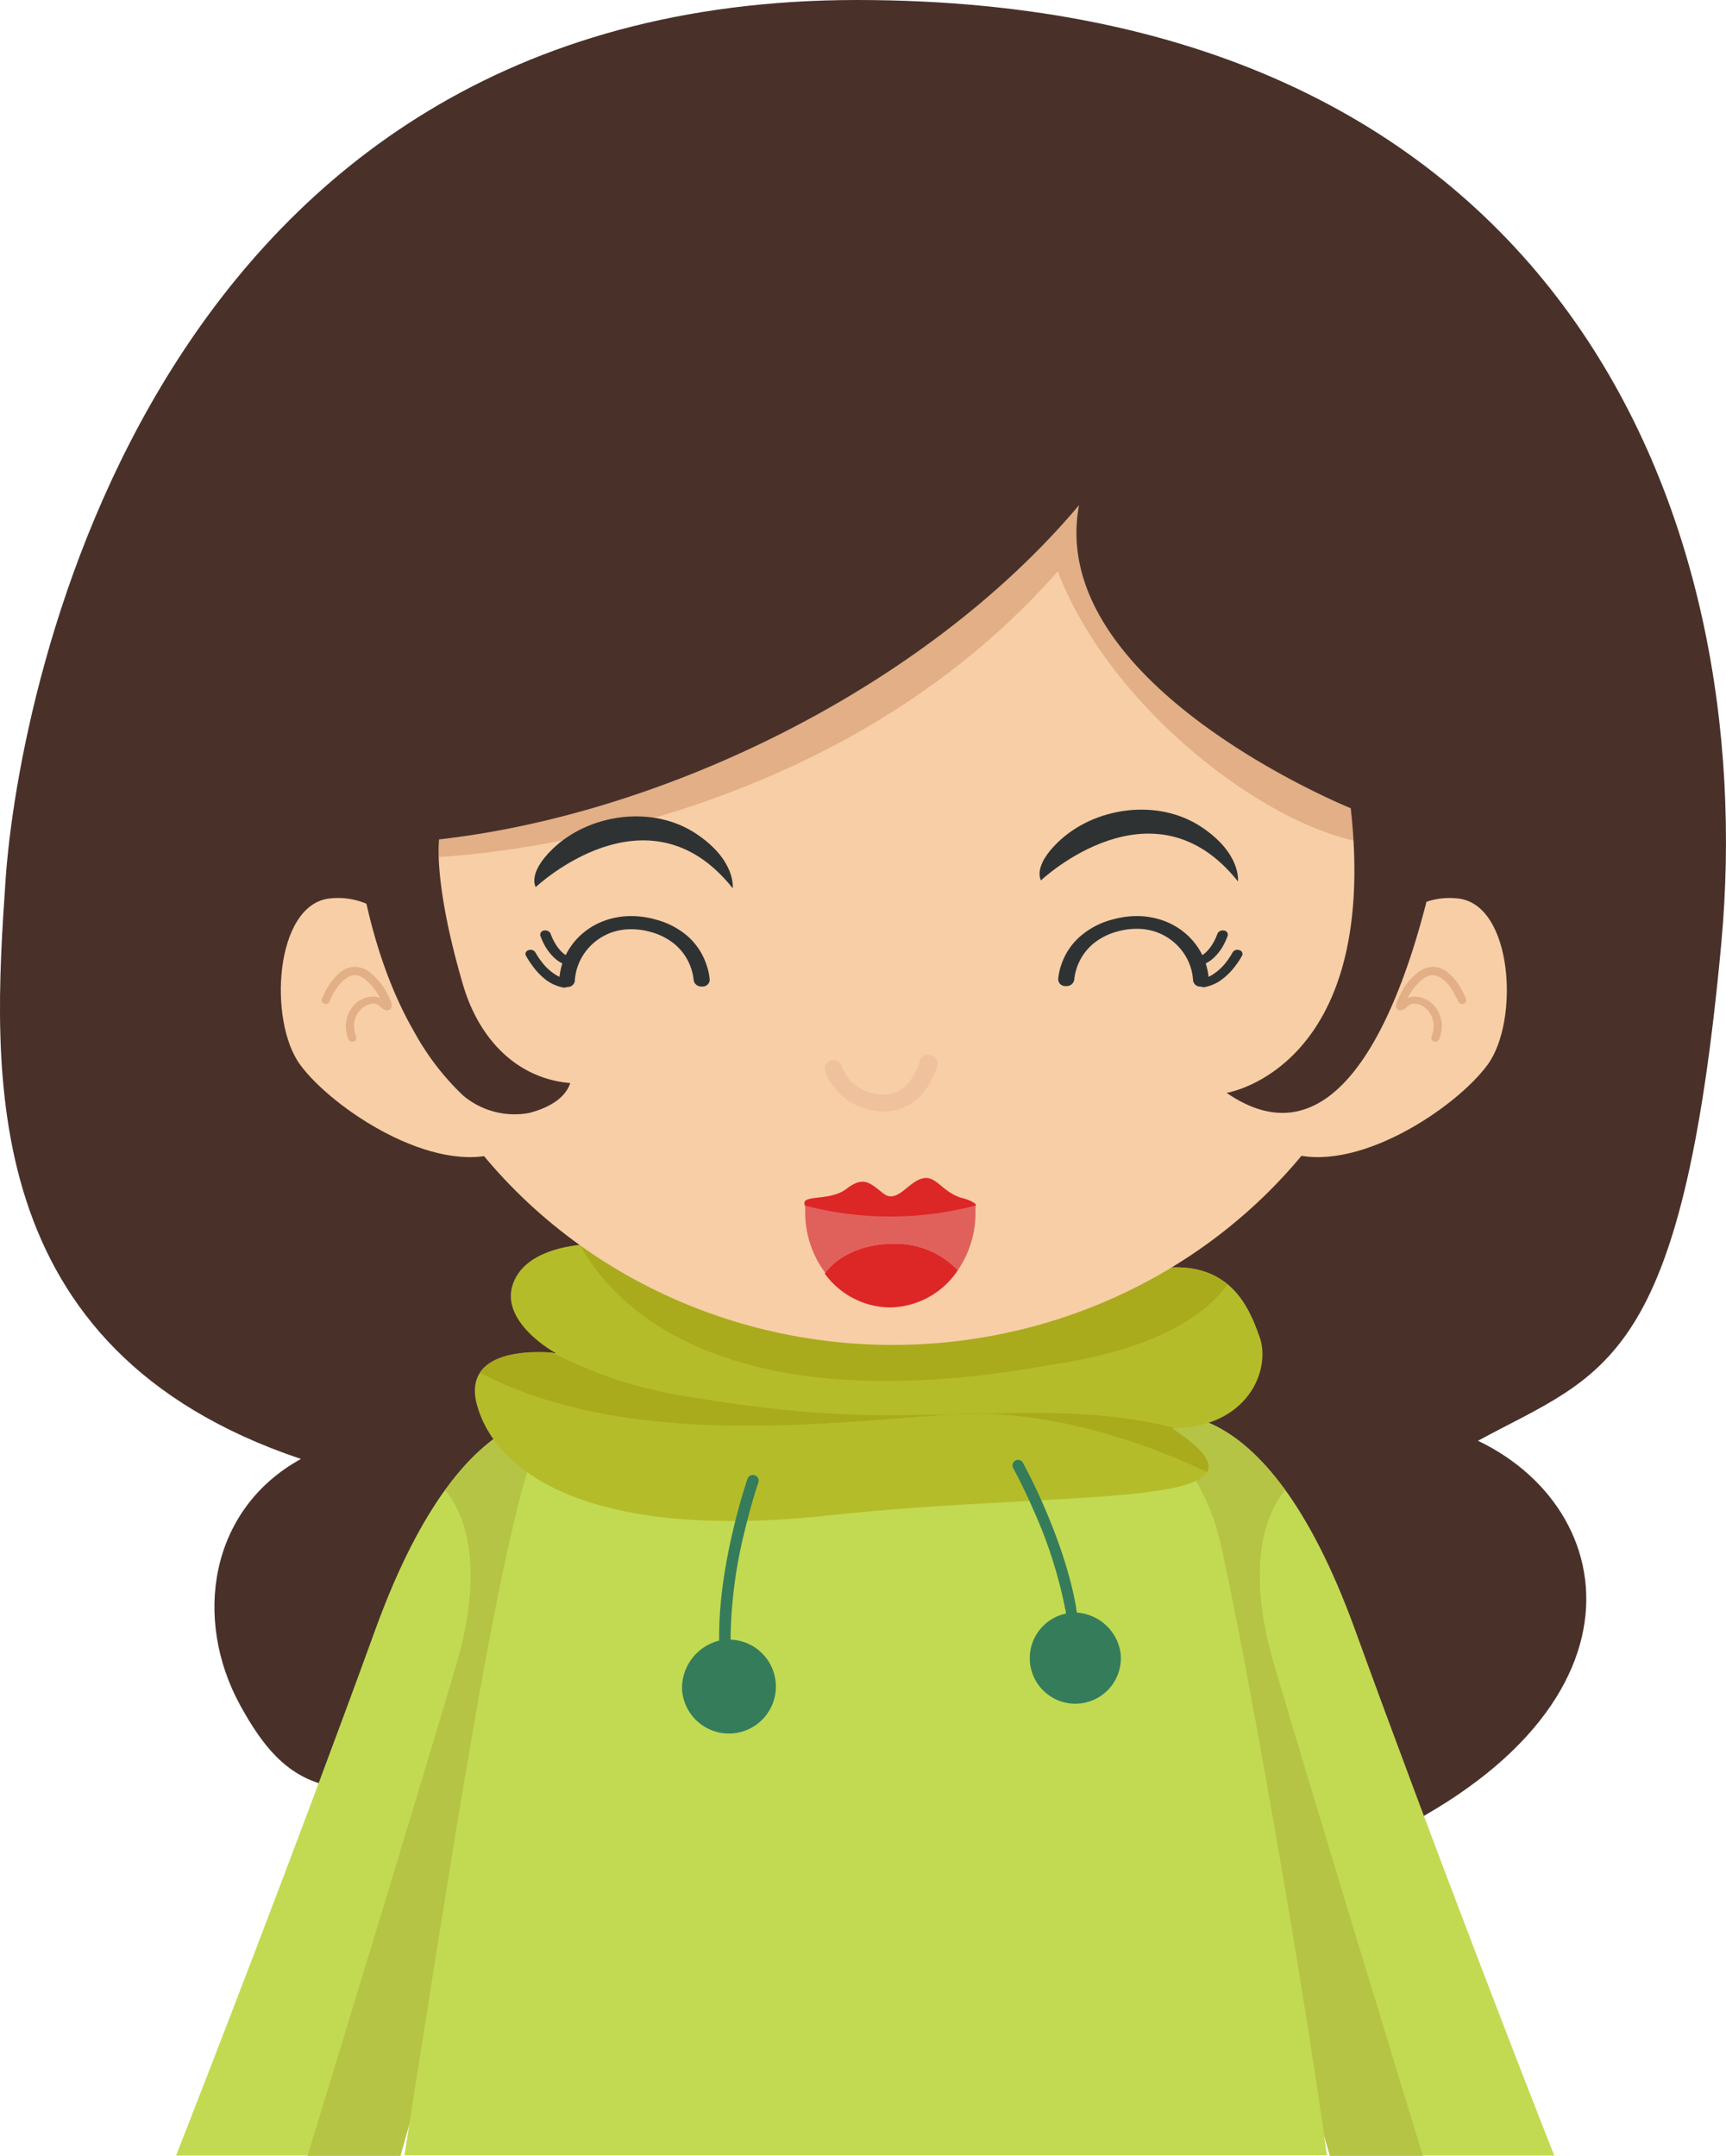 <svg xmlns="http://www.w3.org/2000/svg" viewBox="0 0 207.67 259.4"><defs><style>.cls-1{fill:#49312a;}.cls-2{fill:#c2da52;}.cls-3{fill:#b5c445;}.cls-4{fill:#b5bc2a;}.cls-5{fill:#aaaa1d;}.cls-6{fill:#357c5a;}.cls-7{fill:#f7cea6;}.cls-8{fill:#e2af86;}.cls-9{fill:#2f3233;}.cls-10{fill:#efc19c;}.cls-11{fill:#dd2626;}.cls-12{fill:#e0605c;}</style></defs><title>资源 121</title><g id="图层_2" data-name="图层 2"><g id="Layer_1" data-name="Layer 1"><path class="cls-1" d="M100.49,229.86s-34,13.17-43.9-16.46c-16.72,3.84-22,2.2-27.7-8.23s-3.66-23.59,7.32-29.62C-3,162.38-.9,128.92.67,105.88S18.44,0,103.1,0c85,0,108.71,62.54,104,113.56s-14.11,51.57-29.27,59.8c18.29,8.77,21.43,35.11-17.77,50.47S100.49,229.86,100.49,229.86Z"/><path class="cls-2" d="M163,196c-11.14-30.62-24.19-25.4-24.19-25.4-2.38,4.37,14.51,65.2,21.2,88.77h27C184,251.81,172.6,222.43,163,196Z"/><path class="cls-3" d="M138.81,170.63c-2.38,4.37,14.51,65.2,21.2,88.77H171.2c-4.59-15-14.15-46.35-17.87-59-3.82-13-.48-19,1.29-21.08C146.21,167.67,138.81,170.63,138.81,170.63Z"/><path class="cls-2" d="M45.19,196c11.14-30.62,24.19-25.4,24.19-25.4,2.38,4.37-14.52,65.2-21.2,88.77h-27C24.16,251.81,35.59,222.43,45.19,196Z"/><path class="cls-3" d="M69.38,170.63c2.38,4.37-14.52,65.2-21.2,88.77H37c4.59-15,14.15-46.35,17.87-59,3.82-13,.48-19-1.3-21.08C62,167.67,69.38,170.63,69.38,170.63Z"/><path class="cls-2" d="M80.68,167s-8.76-2.43-14.14,3c-5,5.05-11.29,47.74-17.88,89.34h111c-3.15-22.74-10-61.24-12.76-73.43C143.25,169.86,129.1,167,129.1,167Z"/><path class="cls-4" d="M72.77,149.66s-8.65-.48-10.88,4.39,5,8.78,5,8.78-11.7-1.46-9.47,6.34,13.09,16.34,42.33,13.17,56.59-.47,41.22-10.49c9.19,0,12-7.07,10.58-11s-4.18-11.28-16.71-7.14S93.65,157.41,72.77,149.66Z"/><path class="cls-5" d="M126.31,164.25c13.24-1.92,18.93-6.3,21.38-9.71-2.42-2-6.3-3-12.84-.8-12.53,4.15-41.2,3.67-62.08-4.08a19.69,19.69,0,0,0-3,.12C73.45,156.53,86.23,171.47,126.31,164.25Z"/><path class="cls-5" d="M141,171.85h.34c-7.92-2.17-17.22-1.9-23.24-1.72,11.63.16,22.59,4.83,27.13,7C145.91,176,144.7,174.28,141,171.85ZM82.55,168a52.51,52.51,0,0,1-16.08-5.25c-1.55-.13-6.95-.36-8.74,2.43,17.91,9.25,41.53,6,57,5h-.27C108.48,170.2,100.11,171,82.55,168Zm35.53,2.08c-1.12,0-2.23,0-3.35.08C115.67,170.19,116.8,170.16,118.08,170.12Z"/><path class="cls-6" d="M87.91,197.29c0-.18,0-.35,0-.53a55.87,55.87,0,0,1,1.67-12.46c.83-3.51,1.66-5.9,1.66-5.9a.68.68,0,0,0-.42-.88.69.69,0,0,0-.88.42h0s-3.4,9.79-3.41,18.82c0,.22,0,.44,0,.65a5.89,5.89,0,0,0-4.47,5.82,5.65,5.65,0,1,0,5.84-5.94Z"/><path class="cls-6" d="M128.24,194.14c0-.17,0-.34-.07-.51A54.59,54.59,0,0,0,124.48,182c-1.39-3.22-2.59-5.37-2.59-5.37a.67.67,0,0,1,1.17-.65h0s4.9,8.79,6.42,17.43c0,.21.06.42.1.63a5.71,5.71,0,0,1,5.24,4.81,5.48,5.48,0,1,1-6.58-4.69Z"/><ellipse class="cls-7" cx="107.4" cy="101.31" rx="62.95" ry="60.52"/><path class="cls-7" d="M165.66,113.83s3.21-6.47,9.79-5.72,7.39,14.74,3.54,20-16.06,13.39-24.09,10.53C160.84,128.72,165.66,113.83,165.66,113.83Z"/><path class="cls-8" d="M175.48,120.59v0a9.47,9.47,0,0,0-1-1.84,4.56,4.56,0,0,0-1-1,1.87,1.87,0,0,0-1.09-.41,2.07,2.07,0,0,0-1.21.48,6.84,6.84,0,0,0-1.6,1.86l-.42-.23.43.21a2.08,2.08,0,0,0-.11.21c-.1.18-.26.48-.38.75s-.11.27-.15.38l0,.13v0h-.32l.26-.16a.52.52,0,0,1,.06.16h-.32l.26-.16-.35.21.19-.34a.43.43,0,0,1,.16.13l-.35.21.19-.34-.19.33v-.38a.36.36,0,0,1,.19,0l-.19.33V121l-.11-.24a.21.21,0,0,1,.11,0V121l-.11-.24h0a2.19,2.19,0,0,0,.35-.29,2.13,2.13,0,0,1,1.44-.55,3.18,3.18,0,0,1,2.25,1,3.71,3.71,0,0,1,1,2.57,4.31,4.31,0,0,1-.32,1.56.5.5,0,0,1-.63.26.45.45,0,0,1-.28-.58,3.29,3.29,0,0,0,.26-1.24,2.87,2.87,0,0,0-.79-2,2.27,2.27,0,0,0-1.53-.74,1.08,1.08,0,0,0-.76.29,3.9,3.9,0,0,1-.43.36,1,1,0,0,1-.2.11.7.7,0,0,1-.29.06.54.54,0,0,1-.26-.06.57.57,0,0,1-.26-.28.69.69,0,0,1,0-.22.9.9,0,0,1,.05-.3,5.78,5.78,0,0,1,.44-1c.16-.33.3-.58.3-.59h0a7.63,7.63,0,0,1,1.83-2.11,3,3,0,0,1,1.81-.67,2.91,2.91,0,0,1,1.78.67,6.82,6.82,0,0,1,1.63,2,8.72,8.72,0,0,1,.56,1.2.44.44,0,0,1-.3.57.49.49,0,0,1-.61-.28Z"/><path class="cls-7" d="M49.44,113.83s-3.21-6.47-9.8-5.72-7.39,14.74-3.53,20,16.06,13.39,24.09,10.53C54.25,128.72,49.44,113.83,49.44,113.83Z"/><path class="cls-8" d="M39.61,120.59l0,0a8.91,8.91,0,0,1,1-1.84,4.35,4.35,0,0,1,1-1,1.82,1.82,0,0,1,1.08-.41,2.07,2.07,0,0,1,1.22.48,7,7,0,0,1,1.6,1.86l.41-.23-.42.21.11.21c.1.18.25.48.37.75a3.52,3.52,0,0,1,.16.38l0,.13v0h.32l-.27-.16a.25.25,0,0,0-.05.16h.32l-.27-.16.36.21-.2-.34a.43.43,0,0,0-.16.13l.36.21-.2-.34.19.33v-.38a.38.38,0,0,0-.19,0l.19.33V121l.12-.24a.35.35,0,0,0-.12,0V121l.12-.24h0a1.8,1.8,0,0,1-.35-.29,2.14,2.14,0,0,0-1.45-.55,3.16,3.16,0,0,0-2.24,1,3.71,3.71,0,0,0-1,2.57,4.11,4.11,0,0,0,.32,1.56.49.49,0,0,0,.62.26.44.44,0,0,0,.28-.58,3.26,3.26,0,0,1-.25-1.24,2.82,2.82,0,0,1,.79-2,2.27,2.27,0,0,1,1.52-.74,1.06,1.06,0,0,1,.76.29,5.12,5.12,0,0,0,.43.36l.2.11a.7.7,0,0,0,.29.06.55.55,0,0,0,.27-.06.55.55,0,0,0,.25-.28.49.49,0,0,0,0-.22,1.28,1.28,0,0,0,0-.3,6.6,6.6,0,0,0-.44-1c-.16-.33-.31-.58-.31-.59h0a7.8,7.8,0,0,0-1.83-2.11,3,3,0,0,0-1.82-.67,2.86,2.86,0,0,0-1.77.67,6.67,6.67,0,0,0-1.63,2,9.65,9.65,0,0,0-.57,1.2.45.45,0,0,0,.3.57.48.48,0,0,0,.61-.28Z"/><path class="cls-8" d="M51.07,103.2s46.61-.81,76.19-34.45c6.89,17.83,28,32.83,39.31,32.83V91.85s-34-28.37-34-41.33c0,0-23.1,21.88-33.23,28S47.83,88.2,47.83,88.2Z"/><path class="cls-1" d="M162.52,97.25S125.77,82.4,129.83,60.78C111.18,82.94,79.58,98,52.83,101c0,0-.74,5.2,2.9,17.56,1.83,6.2,6.23,11.19,12.88,11.76-.65,2-2.93,3.09-5,3.61a9.62,9.62,0,0,1-7.9-2.12,31.32,31.32,0,0,1-5.91-7.72c-3.78-6.55-5.89-14.57-6.9-22-2-14.86,6.64-69.71,65.53-69.71S176.66,74,173.59,99.14c0,0-6.82,45.59-26,32.36C147.59,131.5,166,128.59,162.52,97.25Z"/><path class="cls-9" d="M64.46,106.74s13.47-12.74,23.7.14c0,0,.44-3.36-4.43-6.58-5.23-3.47-12.86-2.39-17.25,1.86C63.41,105.13,64.46,106.74,64.46,106.74Z"/><path class="cls-9" d="M125.25,105.93s13.47-12.74,23.7.13c0,0,.44-3.35-4.42-6.57-5.24-3.47-12.87-2.39-17.25,1.86C124.2,104.32,125.25,105.93,125.25,105.93Z"/><path class="cls-10" d="M112,127a1,1,0,0,1,.78,1.18h0a9.52,9.52,0,0,1-1.34,2.81h0a6,6,0,0,1-5.44,2.72h-.17a7.5,7.5,0,0,1-5.24-2.6h0a6.66,6.66,0,0,1-1.32-2.29h0a1,1,0,0,1,.72-1.21h0a1.07,1.07,0,0,1,1.3.68h0a.4.4,0,0,0,0,.1h0a2.94,2.94,0,0,0,.16.35h0a5.25,5.25,0,0,0,.74,1.14h0A5.42,5.42,0,0,0,106,131.7h.1a3.77,3.77,0,0,0,3.25-1.46h0a7.42,7.42,0,0,0,1.3-2.41h0l0-.16h0a1,1,0,0,1,1.09-.76h0l.17,0Z"/><path class="cls-11" d="M117.32,144.82a4.43,4.43,0,0,0-1.59-.67c-2.46-.73-3.1-2.84-4.83-2.33s-3,3.05-4.62,1.78-2.37-2.14-4.45-.54c-1.74,1.33-4.47.8-5,1.5a.59.59,0,0,0,0,.46,1.21,1.21,0,0,0,.05.14,40.57,40.57,0,0,0,20.35,0l.09,0C117.42,145.07,117.49,145,117.32,144.82Z"/><path class="cls-12" d="M107.39,149.67a10.3,10.3,0,0,1,7.85,3.18,12.25,12.25,0,0,0,2.13-7c0-.26,0-.51,0-.77l-.09,0a40.57,40.57,0,0,1-20.35,0,1.21,1.21,0,0,1-.05-.14c0,.29,0,.57,0,.87a12.11,12.11,0,0,0,2.42,7.35C100.73,151.12,103.82,149.67,107.39,149.67Z"/><path class="cls-11" d="M107.09,157.32a10,10,0,0,0,8.15-4.47,10.3,10.3,0,0,0-7.85-3.18c-3.57,0-6.66,1.45-8.16,3.57A9.83,9.83,0,0,0,107.09,157.32Z"/><path class="cls-9" d="M63.6,114.33a.68.68,0,0,1,.83.29h0a9.38,9.38,0,0,0,1.1,1.55,6.09,6.09,0,0,0,1.15,1,3.78,3.78,0,0,0,.64.37,8.19,8.19,0,0,1,.34-1.62,3.88,3.88,0,0,1-1-.7,6.08,6.08,0,0,1-1.26-1.73,8.18,8.18,0,0,1-.39-.91.5.5,0,0,1,.46-.61.69.69,0,0,1,.78.38h0a6.43,6.43,0,0,0,.64,1.32,4.83,4.83,0,0,0,.76.93,2.59,2.59,0,0,0,.42.32,8.14,8.14,0,0,1,1.84-2.44,8.51,8.51,0,0,1,2.86-1.71,9.52,9.52,0,0,1,3.68-.53,11.05,11.05,0,0,1,2.35.38,9.6,9.6,0,0,1,3.76,1.88A7.82,7.82,0,0,1,85,116.09a6.75,6.75,0,0,1,.39,1.84.85.85,0,0,1-.93.77.92.92,0,0,1-1-.76h0a6.49,6.49,0,0,0-2.34-4.38,7.76,7.76,0,0,0-2.94-1.45,8.43,8.43,0,0,0-1.85-.29,7.13,7.13,0,0,0-2.78.39,6.76,6.76,0,0,0-3.1,2.3,6.46,6.46,0,0,0-1.29,3.54.87.87,0,0,1-.94.71.74.74,0,0,1-.47.06,5.11,5.11,0,0,1-2-.87A8.26,8.26,0,0,1,63.92,116a8.54,8.54,0,0,1-.67-1.06A.47.47,0,0,1,63.6,114.33Z"/><path class="cls-9" d="M149.12,114.33a.68.68,0,0,0-.83.29h0a8.39,8.39,0,0,1-1.09,1.55,6.09,6.09,0,0,1-1.15,1,3.78,3.78,0,0,1-.64.37,8.19,8.19,0,0,0-.34-1.62,3.88,3.88,0,0,0,1-.7,6.08,6.08,0,0,0,1.26-1.73,8.18,8.18,0,0,0,.39-.91.5.5,0,0,0-.46-.61.69.69,0,0,0-.78.38h0a6.43,6.43,0,0,1-.64,1.32,4.83,4.83,0,0,1-.76.93,2.59,2.59,0,0,1-.42.32,8.14,8.14,0,0,0-1.84-2.44,8.51,8.51,0,0,0-2.86-1.71,9.52,9.52,0,0,0-3.68-.53,11.05,11.05,0,0,0-2.35.38,9.6,9.6,0,0,0-3.76,1.88,7.82,7.82,0,0,0-2.46,3.54,6.75,6.75,0,0,0-.39,1.84.85.85,0,0,0,.93.77.92.92,0,0,0,1-.76h0a6.49,6.49,0,0,1,2.34-4.38,7.76,7.76,0,0,1,2.94-1.45,8.43,8.43,0,0,1,1.85-.29,7.13,7.13,0,0,1,2.78.39,6.76,6.76,0,0,1,3.1,2.3,6.46,6.46,0,0,1,1.29,3.54.87.87,0,0,0,.94.71.74.74,0,0,0,.47.06,5.11,5.11,0,0,0,2-.87A8.26,8.26,0,0,0,148.8,116a8.54,8.54,0,0,0,.67-1.06A.47.47,0,0,0,149.12,114.33Z"/></g></g></svg>